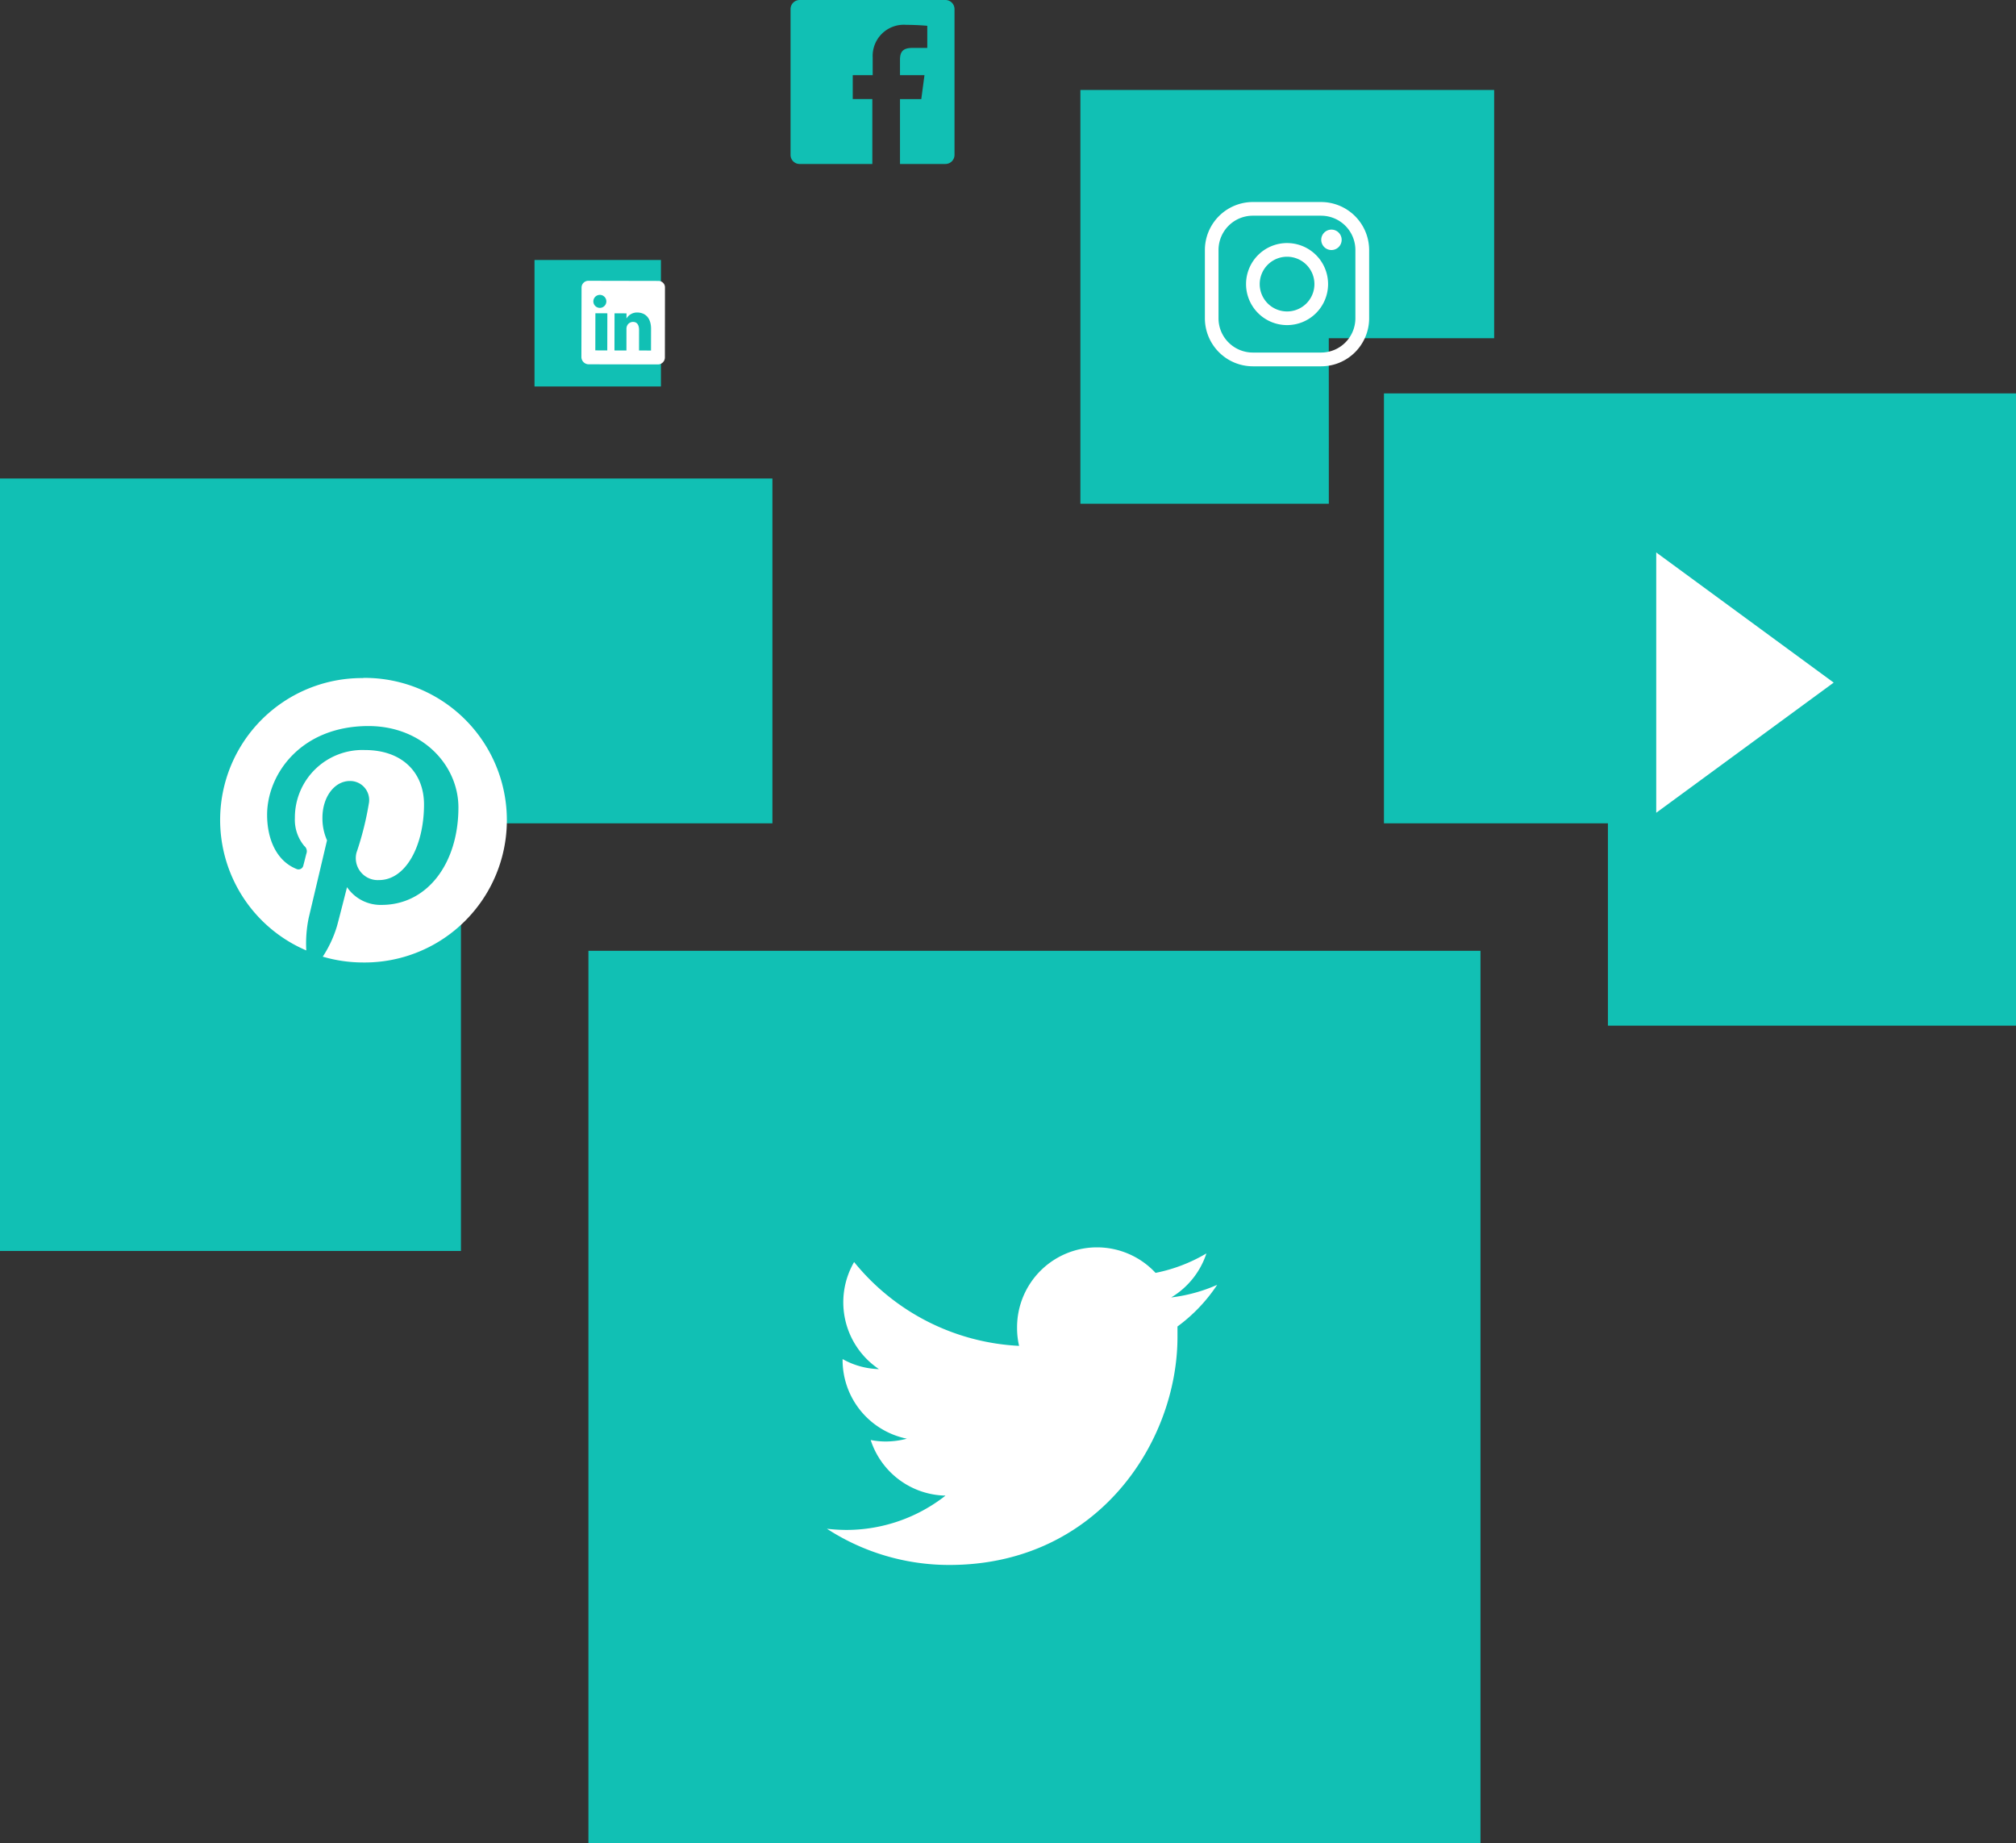 <svg xmlns="http://www.w3.org/2000/svg" width="170.411" height="155.763" viewBox="0 0 170.411 155.763">
  <rect x="0" y="0" width="170.411" height="155.763" fill="#333333" stroke="none"/>
  <g id="Group_12784" data-name="Group 12784" transform="translate(-875 -368.311)">
    <g id="Group_12782" data-name="Group 12782">
      <g id="data-random-squares" transform="translate(875 359.832)">
        <g id="Group_12781" data-name="Group 12781">
          <rect id="Rectangle_17407" data-name="Rectangle 17407" width="10.687" height="10.689" transform="translate(45.181 30.452)" fill="#11c0b4"/>
          <path id="Path_8758" data-name="Path 8758" d="M112.321,37.061H126.3V16.082H91.325V51.048h21Z" fill="#11c0b4"/>
          <path id="Path_8759" data-name="Path 8759" d="M116.985,41.726V78.06h18.931v17.1h34.495V41.726Z" fill="#11c0b4"/>
          <path id="Path_8760" data-name="Path 8760" d="M38.964,78.06H65.291V48.917H0V114.2H38.964Z" fill="#11c0b4"/>
          <rect id="Rectangle_17408" data-name="Rectangle 17408" width="75.405" height="75.408" transform="translate(49.739 88.834)" fill="#11c0b4"/>
        </g>
      </g>
      <path id="Path_8563" data-name="Path 8563" d="M686.209,360.2a13.654,13.654,0,0,1-3.885,1.064,6.809,6.809,0,0,0,2.977-3.721,13.612,13.612,0,0,1-4.3,1.645,6.757,6.757,0,0,0-11.706,4.621,6.625,6.625,0,0,0,.171,1.548,19.163,19.163,0,0,1-13.946-7.085,6.794,6.794,0,0,0,2.1,9.049,6.593,6.593,0,0,1-3.073-.848v.082a6.78,6.78,0,0,0,5.434,6.646,7.033,7.033,0,0,1-1.787.238,6.589,6.589,0,0,1-1.273-.126,6.794,6.794,0,0,0,6.325,4.7,13.574,13.574,0,0,1-8.409,2.9,14.57,14.57,0,0,1-1.615-.1,18.954,18.954,0,0,0,10.359,3.059c12.465,0,19.274-10.322,19.274-19.282v-.871A13.753,13.753,0,0,0,686.209,360.2Z" transform="translate(291.677 116.696)" fill="#fff"/>
      <path id="Path_8566" data-name="Path 8566" d="M281.007,676H268.688a.768.768,0,0,0-.768.768v12.323a.768.768,0,0,0,.768.768h6.144v-5.487h-1.655v-2.02h1.686v-1.494A2.631,2.631,0,0,1,277.7,678.1c.768,0,1.59.058,1.778.084v1.866h-1.271c-.868,0-1.037.411-1.037,1.018v1.286h2.07l-.269,2.02h-1.8v5.484h3.84a.768.768,0,0,0,.768-.768V676.768A.768.768,0,0,0,281.007,676Z" transform="translate(673.905 -307.689)" fill="#11c0b4"/>
      <path id="Polygon_2" data-name="Polygon 2" d="M11,0,22,15H0Z" transform="translate(1030 415) rotate(90)" fill="#fff"/>
      <path id="Path_8679" data-name="Path 8679" d="M540.91,260a11.991,11.991,0,0,0-4.819,23.018,10.691,10.691,0,0,1,.206-2.758c.234-.976,1.547-6.549,1.547-6.549a4.568,4.568,0,0,1-.388-1.9c0-1.782,1.034-3.112,2.318-3.112a1.609,1.609,0,0,1,1.622,1.8,25.886,25.886,0,0,1-1.062,4.26,1.856,1.856,0,0,0,1.9,2.313c2.284,0,3.809-2.924,3.809-6.39,0-2.632-1.776-4.6-5-4.6a5.71,5.71,0,0,0-5.916,5.75,3.455,3.455,0,0,0,.794,2.358.571.571,0,0,1,.171.668c-.057.223-.188.754-.246.965a.417.417,0,0,1-.605.3c-1.679-.685-2.461-2.524-2.461-4.568,0-3.426,2.855-7.5,8.565-7.5,4.568,0,7.606,3.318,7.606,6.881,0,4.711-2.621,8.234-6.487,8.234a3.426,3.426,0,0,1-2.929-1.5s-.7,2.764-.851,3.3a9.9,9.9,0,0,1-1.2,2.575,12.167,12.167,0,0,0,3.426.491,12.026,12.026,0,1,0,0-24.051Z" transform="translate(364.799 165.616)" fill="#fff"/>
    </g>
    <g id="Group_12783" data-name="Group 12783" transform="translate(-5 53)">
      <path id="Path_8567" data-name="Path 8567" d="M566.792,445.156a2.9,2.9,0,0,1,2.893,2.893v5.779a2.9,2.9,0,0,1-2.893,2.893h-5.779a2.905,2.905,0,0,1-2.046-.848,2.87,2.87,0,0,1-.851-2.046v-5.779a2.9,2.9,0,0,1,2.9-2.893h5.779m0-1.156h-5.779a4.064,4.064,0,0,0-4.053,4.053v5.779a4.064,4.064,0,0,0,4.053,4.053h5.779a4.064,4.064,0,0,0,4.053-4.037v-5.779A4.068,4.068,0,0,0,566.792,444Z" transform="translate(424.885 -111.615)" fill="#fff"/>
      <path id="Path_8568" data-name="Path 8568" d="M573.216,451.751a.863.863,0,1,1,.614-.253A.871.871,0,0,1,573.216,451.751Zm-3.748.566a2.312,2.312,0,1,1-2.312,2.311,2.311,2.311,0,0,1,2.312-2.311m0-1.156a3.467,3.467,0,1,0,3.467,3.467A3.467,3.467,0,0,0,569.467,451.162Z" transform="translate(419.327 -115.309)" fill="#fff"/>
    </g>
    <path id="Path_8683" data-name="Path 8683" d="M8.126,1.766,2.5.034a.576.576,0,0,0-.738.348L.023,6.024a.621.621,0,0,0,.4.755L6.049,8.51A.589.589,0,0,0,6.768,8.1L8.5,2.457a.541.541,0,0,0-.378-.691ZM2.281,6.122l-.966-.3.924-3,.966.3Zm.615-3.6-.007,0a.549.549,0,1,1,.007,0ZM5.813,7.209l-.966-.3.505-1.643c.121-.394.063-.706-.286-.813a.553.553,0,0,0-.605.2.681.681,0,0,0-.106.227L3.827,6.6l-.966-.3.924-3,.966.3-.129.418a1.024,1.024,0,0,1,1.022-.22c.634.2.985.761.708,1.662Z" transform="translate(922.362 392.74) rotate(-17)" fill="#fff"/>
  </g>
</svg>
